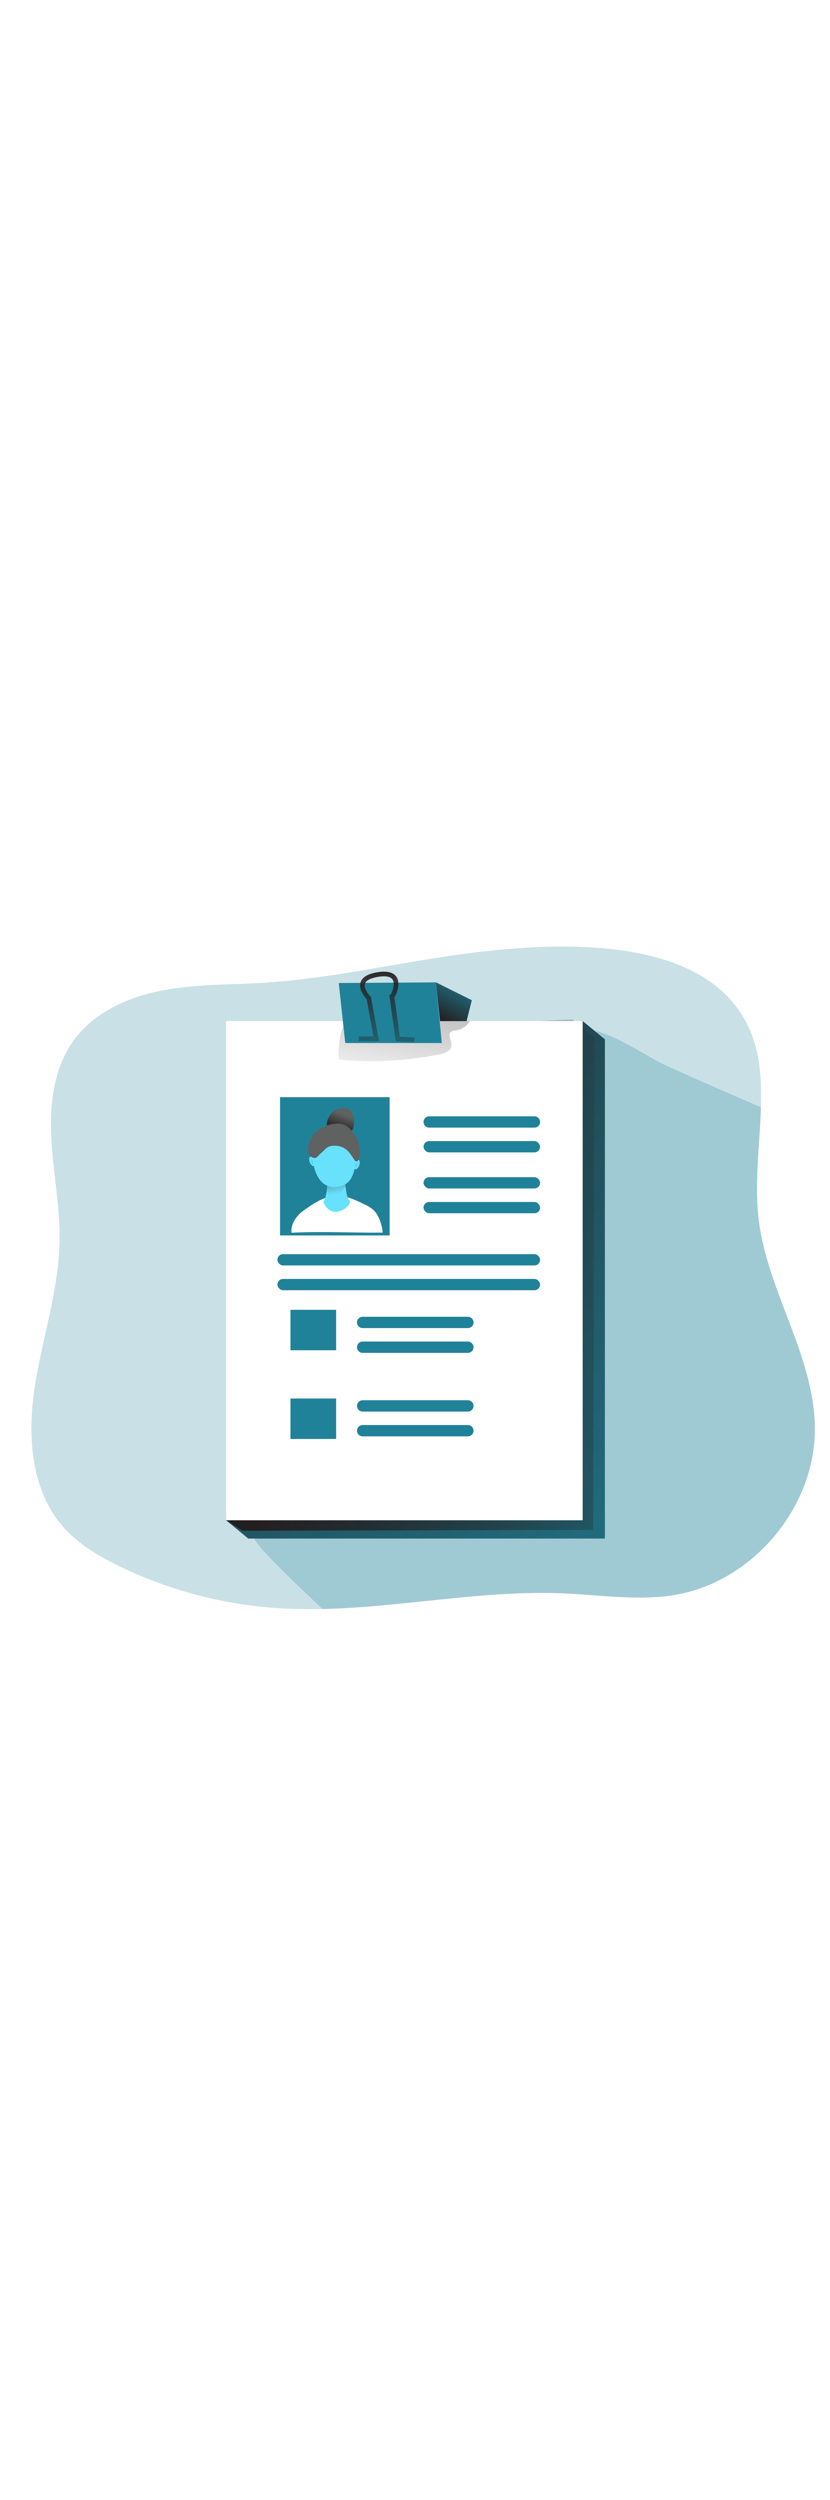 <svg id="_0256_personal_data" xmlns="http://www.w3.org/2000/svg" xmlns:xlink="http://www.w3.org/1999/xlink" viewBox="0 0 500 500" data-imageid="personal-data-71" imageName="Personal Data" class="illustrations_image" style="width: 166px;"><defs><style>.cls-1_personal-data-71{fill:url(#linear-gradient);}.cls-1_personal-data-71,.cls-2_personal-data-71,.cls-3_personal-data-71,.cls-4_personal-data-71,.cls-5_personal-data-71,.cls-6_personal-data-71,.cls-7_personal-data-71,.cls-8_personal-data-71,.cls-9_personal-data-71,.cls-10_personal-data-71,.cls-11_personal-data-71,.cls-12_personal-data-71,.cls-13_personal-data-71,.cls-14_personal-data-71,.cls-15_personal-data-71,.cls-16_personal-data-71,.cls-17_personal-data-71,.cls-18_personal-data-71{stroke-width:0px;}.cls-2_personal-data-71{fill:url(#linear-gradient-11-personal-data-71);}.cls-3_personal-data-71{fill:url(#linear-gradient-12-personal-data-71);}.cls-4_personal-data-71{fill:url(#linear-gradient-13-personal-data-71);}.cls-5_personal-data-71{fill:url(#linear-gradient-10-personal-data-71);}.cls-6_personal-data-71{fill:url(#linear-gradient-14-personal-data-71);}.cls-7_personal-data-71{fill:url(#linear-gradient-4-personal-data-71);}.cls-8_personal-data-71{fill:url(#linear-gradient-2-personal-data-71);}.cls-9_personal-data-71{fill:url(#linear-gradient-3-personal-data-71);}.cls-10_personal-data-71{fill:url(#linear-gradient-8-personal-data-71);}.cls-11_personal-data-71{fill:url(#linear-gradient-9-personal-data-71);}.cls-12_personal-data-71{fill:url(#linear-gradient-7-personal-data-71);}.cls-13_personal-data-71{fill:url(#linear-gradient-5-personal-data-71);}.cls-14_personal-data-71{fill:url(#linear-gradient-6-personal-data-71);}.cls-15_personal-data-71{isolation:isolate;opacity:.24;}.cls-15_personal-data-71,.cls-18_personal-data-71{fill:#68e1fd;}.cls-16_personal-data-71{fill:#606161;}.cls-17_personal-data-71{fill:#fff;}</style><linearGradient id="linear-gradient-personal-data-71" x1="303.62" y1="1920.61" x2="302.56" y2="1987.67" gradientTransform="translate(-496.41 1709.64) rotate(15.71) scale(1 -.89) skewX(-.1)" gradientUnits="userSpaceOnUse"><stop offset="0" stop-color="#231f20" stop-opacity="0"/><stop offset="1" stop-color="#231f20"/></linearGradient><linearGradient id="linear-gradient-2-personal-data-71" x1="952.91" y1="1348.52" x2="495.54" y2="1878.18" gradientTransform="translate(-471 1884.69) scale(1 -1)" xlink:href="#linear-gradient-personal-data-71"/><linearGradient id="linear-gradient-3-personal-data-71" x1="888.81" y1="1631.52" x2="612.19" y2="1603.23" gradientTransform="translate(-471 1884.69) scale(1 -1)" xlink:href="#linear-gradient-personal-data-71"/><linearGradient id="linear-gradient-4-personal-data-71" x1="711.22" y1="1720.32" x2="748.94" y2="1926.21" gradientTransform="translate(-475.14 1880.39) scale(1 -1)" xlink:href="#linear-gradient-personal-data-71"/><linearGradient id="linear-gradient-5-personal-data-71" x1="751.27" y1="1800" x2="736.73" y2="1772.89" gradientTransform="translate(-471 1884.69) scale(1 -1)" xlink:href="#linear-gradient-personal-data-71"/><linearGradient id="linear-gradient-6-personal-data-71" x1="708.4" y1="1733.87" x2="707.35" y2="1800.92" gradientTransform="translate(-475.14 1880.39) scale(1 -1)" xlink:href="#linear-gradient-personal-data-71"/><linearGradient id="linear-gradient-7-personal-data-71" x1="-775.93" y1="1681.84" x2="-772.19" y2="1681.84" gradientTransform="translate(-559.22 1880.39) rotate(-180)" gradientUnits="userSpaceOnUse"><stop offset="0" stop-color="#68e1fd"/><stop offset=".42" stop-color="#68e1fd"/><stop offset="1" stop-color="#68e1fd"/></linearGradient><linearGradient id="linear-gradient-8-personal-data-71" x1="190.85" y1="1683.77" x2="194.59" y2="1683.77" gradientTransform="translate(-4.6 1880.39) scale(1 -1)" xlink:href="#linear-gradient-7-personal-data-71"/><linearGradient id="linear-gradient-9-personal-data-71" x1="-766.42" y1="1712.05" x2="-762.77" y2="1702.38" gradientTransform="translate(-559.22 1880.39) rotate(-180)" xlink:href="#linear-gradient-personal-data-71"/><linearGradient id="linear-gradient-10-personal-data-71" x1="-770.09" y1="1665.54" x2="-753.98" y2="1665.54" xlink:href="#linear-gradient-7-personal-data-71"/><linearGradient id="linear-gradient-11-personal-data-71" x1="-763.64" y1="1659.8" x2="-756.19" y2="1696.56" gradientTransform="translate(-559.22 1880.39) rotate(-180)" gradientUnits="userSpaceOnUse"><stop offset=".12" stop-color="#010101" stop-opacity="0"/><stop offset=".95" stop-color="#010101"/></linearGradient><linearGradient id="linear-gradient-12-personal-data-71" x1="-773.49" y1="1685.6" x2="-747.96" y2="1685.6" xlink:href="#linear-gradient-7-personal-data-71"/><linearGradient id="linear-gradient-13-personal-data-71" x1="-745.64" y1="1683.64" x2="-753.2" y2="1685.22" xlink:href="#linear-gradient-11-personal-data-71"/><linearGradient id="linear-gradient-14-personal-data-71" x1="209.05" y1="1681.78" x2="201.49" y2="1683.34" gradientTransform="translate(7.28 1880.39) scale(1 -1)" xlink:href="#linear-gradient-11-personal-data-71"/></defs><g id="background_personal-data-71"><path class="cls-15_personal-data-71 targetColor" d="M490.89,356.53c.75,47.76-36.99,93.17-84.04,101.18-22.02,3.76-44.49.14-66.85-.86-48.65-2.12-97.18,8.32-145.74,9.41-9.83.22-19.68,0-29.53-.69-32.4-2.45-64.05-11.04-93.25-25.29-12.46-6.07-24.61-13.33-33.68-23.77-19.46-22.36-21.33-55.1-16.83-84.36,4.5-29.26,14.4-57.86,14.9-87.48.36-20.68-3.88-41.13-4.97-61.79-1.09-20.65,1.42-42.55,13.58-59.27,12.16-16.72,32.39-25.88,52.66-29.87,20.27-3.99,41.07-3.46,61.71-4.75,42.7-2.62,84.51-13.03,126.96-18.22,63.31-7.76,165.12-10.27,172.13,72.59.54,6.85.69,13.73.44,20.6-.62,22.89-4.13,45.86-1.22,68.57,5.44,42.68,33.06,80.98,33.74,123.99Z" style="fill: rgb(32, 130, 153);"/><path class="cls-15_personal-data-71 targetColor" d="M490.89,356.53c.75,47.76-36.99,93.17-84.04,101.18-22.02,3.76-44.49.14-66.85-.86-48.65-2.12-97.18,8.32-145.74,9.41-11.89-11.22-23.76-22.44-34.92-34.33-3.42-3.7-7.03-7.81-7.7-12.83-.48-3.74.73-7.49,1.92-11.05,20.78-60.9,49.73-118.69,86.08-171.79,16.97-24.81,35.51-48.42,54.48-71.7,12.89-15.79,29.58-46.52,52.47-48.03,18.65-1.23,40.28,15.88,56.47,23.19,18.34,8.29,36.84,16.26,55.32,24.28-.62,22.89-4.13,45.86-1.22,68.57,5.44,42.67,33.06,80.96,33.74,123.97Z" style="fill: rgb(32, 130, 153);"/></g><g id="CV_personal-data-71"><path class="cls-1_personal-data-71" d="M277.08,125.17l-10.68-3.35,2.92-25.13h.86c1.06-.86,4.16-4.56,3.33-7.31-.74-2.52-4.75-3.52-7.99-3.94-4.6-.58-7.61-.06-8.72,1.5-1.48,2.1.47,6.06,1.35,7.4l.23.35-1.61,24.29-11.85-3.27.67-2.4,8.58,2.4,1.35-20.53c-.86-1.39-3.42-6.35-1.12-9.66,1.71-2.43,5.51-3.29,11.31-2.57,9.06,1.15,10.8,4.9,10.67,7.85s-2.62,6.55-4.49,7.9l-2.49,21.39,8.45,2.65-.77,2.44Z"/><polygon class="cls-18_personal-data-71 targetColor" points="364.38 423.81 149.57 423.81 136.21 412.8 149.57 123.08 351.01 112.08 364.38 123.08 364.38 423.81" style="fill: rgb(32, 130, 153);"/><polygon class="cls-8_personal-data-71" points="364.38 423.81 149.57 423.81 136.21 412.8 149.57 123.08 351.01 112.08 364.38 123.08 364.38 423.81"/><polygon class="cls-9_personal-data-71" points="357.3 418.56 146.17 419.09 136.21 412.8 143.29 122.04 344.72 111.04 358.09 122.04 357.3 418.56"/><rect class="cls-17_personal-data-71" x="136.21" y="112.08" width="214.8" height="300.72"/><path class="cls-7_personal-data-71" d="M203.9,133.01c-.11.76-.16,1.71.45,2.14.34.2.72.31,1.11.31,19.79,1.71,39.72.61,59.2-3.29,3.21-.64,7.09-2.11,7.32-5.37.21-2.89-2.57-6.43-.33-8.24.84-.5,1.8-.77,2.78-.78,3.6-.53,6.77-2.63,8.65-5.75l-56.17-.45c-5.46-.04-15.4-2.34-19.3,2.57-3.02,3.76-3.72,14.4-3.72,18.86Z"/><polygon class="cls-18_personal-data-71 targetColor" points="266.14 125.31 207.99 125.31 204.06 89.16 262.6 88.77 266.14 125.31" style="fill: rgb(32, 130, 153);"/><polygon class="cls-18_personal-data-71 targetColor" points="262.6 88.77 284.22 99.51 281.07 112.08 265.09 112.08 262.6 88.77" style="fill: rgb(32, 130, 153);"/><polygon class="cls-13_personal-data-71" points="262.6 88.77 284.22 99.51 281.07 112.08 265.09 112.08 262.6 88.77"/><path class="cls-14_personal-data-71" d="M249.59,124.74l-11.19-.44-3.87-27.94.8-.21c.8-1.25,2.8-6.14,1.27-8.86-1.39-2.48-5.52-2.39-8.74-1.87-4.59.74-7.37,2.19-8.01,4.2-.86,2.7,2.06,6.38,3.26,7.57l.32.31,4.9,26.64h-12.29v-2.79h8.94l-4.14-22.5c-1.16-1.26-5-5.81-3.64-10.08.99-3.12,4.43-5.18,10.27-6.11,9.03-1.45,11.7,2.07,12.37,5.29.67,3.22-.79,7.84-2.23,9.84l3.29,23.8,8.85.35-.15,2.79Z"/><rect class="cls-18_personal-data-71 targetColor" x="168.7" y="157.92" width="66.01" height="83.3" style="fill: rgb(32, 130, 153);"/><path class="cls-18_personal-data-71 targetColor" d="M258.55,169.45h63.4c1.88,0,3.41,1.52,3.41,3.41h0c0,1.88-1.52,3.41-3.41,3.41h-63.4c-1.88,0-3.41-1.52-3.41-3.41h0c0-1.88,1.52-3.41,3.41-3.41Z" style="fill: rgb(32, 130, 153);"/><rect class="cls-18_personal-data-71 targetColor" x="255.14" y="184.38" width="70.21" height="6.81" rx="3.41" ry="3.41" style="fill: rgb(32, 130, 153);"/><rect class="cls-18_personal-data-71 targetColor" x="255.14" y="206.12" width="70.21" height="6.81" rx="3.41" ry="3.41" style="fill: rgb(32, 130, 153);"/><rect class="cls-18_personal-data-71 targetColor" x="255.14" y="221.05" width="70.21" height="6.81" rx="3.41" ry="3.41" style="fill: rgb(32, 130, 153);"/><path class="cls-18_personal-data-71 targetColor" d="M218.46,290.21h63.4c1.88,0,3.41,1.52,3.41,3.41h0c0,1.88-1.52,3.41-3.41,3.41h-63.4c-1.88,0-3.41-1.52-3.41-3.41h0c0-1.88,1.52-3.41,3.41-3.41Z" style="fill: rgb(32, 130, 153);"/><path class="cls-18_personal-data-71 targetColor" d="M218.46,305.14h63.4c1.88,0,3.41,1.52,3.41,3.41h0c0,1.88-1.52,3.41-3.41,3.41h-63.4c-1.88,0-3.41-1.52-3.41-3.41h0c0-1.88,1.52-3.41,3.41-3.41Z" style="fill: rgb(32, 130, 153);"/><path class="cls-18_personal-data-71 targetColor" d="M218.46,340.5h63.4c1.88,0,3.41,1.52,3.41,3.41h0c0,1.88-1.52,3.41-3.41,3.41h-63.4c-1.88,0-3.41-1.52-3.41-3.41h0c0-1.88,1.52-3.41,3.41-3.41Z" style="fill: rgb(32, 130, 153);"/><path class="cls-18_personal-data-71 targetColor" d="M218.46,355.43h63.4c1.88,0,3.41,1.52,3.41,3.41h0c0,1.88-1.52,3.41-3.41,3.41h-63.4c-1.88,0-3.41-1.52-3.41-3.41h0c0-1.88,1.52-3.41,3.41-3.41Z" style="fill: rgb(32, 130, 153);"/><rect class="cls-18_personal-data-71 targetColor" x="167.12" y="252.49" width="158.22" height="6.81" rx="3.41" ry="3.41" style="fill: rgb(32, 130, 153);"/><rect class="cls-18_personal-data-71 targetColor" x="167.12" y="267.42" width="158.22" height="6.81" rx="3.41" ry="3.41" style="fill: rgb(32, 130, 153);"/><rect class="cls-18_personal-data-71 targetColor" x="174.98" y="286.02" width="27.51" height="24.36" style="fill: rgb(32, 130, 153);"/><rect class="cls-18_personal-data-71 targetColor" x="174.98" y="339.46" width="27.51" height="24.36" style="fill: rgb(32, 130, 153);"/><path class="cls-17_personal-data-71" d="M182.46,226.53c-3.98,2.92-7.55,8.16-6.84,13.06,19.48-.96,37.97.16,54.9-.09-.34-4.45-2.13-10.1-5.23-13.31-1.61-1.49-3.47-2.69-5.49-3.55-4.12-2.03-8.31-4.05-12.83-4.99-9.03-1.91-17.39,3.68-24.5,8.88Z"/><path class="cls-12_personal-data-71" d="M216.68,196.78c.15,1.45-.33,2.89-1.32,3.95-.23.27-.52.48-.86.6-1.71.56-1.79-2.9-1.3-3.88.58-1.12,3.22-2.89,3.47-.67Z"/><path class="cls-10_personal-data-71" d="M186.29,194.84c-.15,1.44.32,2.88,1.31,3.95.23.27.53.47.86.6,1.71.56,1.79-2.91,1.29-3.88-.56-1.1-3.2-2.89-3.46-.67Z"/><path class="cls-16_personal-data-71" d="M199.32,167.98c1.59-1.96,3.89-3.21,6.4-3.48,2.43-.26,5.13.58,6.43,2.64.84,1.57,1.22,3.35,1.11,5.13.15,1.65-.11,3.31-.75,4.84-.79,1.44-2.08,2.54-3.62,3.11-3.56,1.4-7.76.27-10.51-2.27s-1.21-7.35.94-9.97Z"/><path class="cls-11_personal-data-71" d="M199.32,167.98c1.59-1.96,3.89-3.21,6.4-3.48,2.43-.26,5.13.58,6.43,2.64.84,1.57,1.22,3.35,1.11,5.13.15,1.65-.11,3.31-.75,4.84-.79,1.44-2.08,2.54-3.62,3.11-3.56,1.4-7.76.27-10.51-2.27s-1.21-7.35.94-9.97Z"/><path class="cls-5_personal-data-71" d="M207.87,206.45s.1,11.31,2.68,13.69c2.58,2.38-10.32,13.49-15.78,1.09,0,0,3.17-5.36,2.09-14.38-1.09-9.03,11.01-.39,11.01-.39Z"/><path class="cls-2_personal-data-71" d="M208.25,209.12v2.48s-6.54,9.41-9.22,6.25c-2.68-3.16-1.89-3.87-1.89-3.87l-.29-7.14,11.4,2.28Z"/><path class="cls-3_personal-data-71" d="M214.11,190.28s1.88,17.26-7.35,20.69c-9.23,3.42-14.73-1.49-17.26-9.82s1.34-25.15,11.12-23.52c9.78,1.63,13.49,12.65,13.49,12.65Z"/><path class="cls-16_personal-data-71" d="M215.57,196.08c.42-.6.69-1.29.8-2.01,1.22-6.59-1.16-13.34-6.25-17.71-1.02-.89-2.19-1.59-3.46-2.04-1.27-.38-2.6-.52-3.92-.43-4.17.13-8.19,1.58-11.48,4.13-3.29,2.61-5.33,6.49-5.63,10.68-.11,1.23.09,2.46.58,3.59.51,1.14,1.53,1.97,2.75,2.24,2.13.37,2.71-1.6,4.44-2.91,2.57-1.98,3.42-4.91,9.33-4.41,9.6.8,10.28,12.03,12.85,8.87Z"/><path class="cls-4_personal-data-71" d="M188,196.08c-.11-.1-.2-.23-.27-.37-.04-.16-.06-.33-.07-.5-.02-.16-.1-.32-.22-.43-.13-.11-.31-.14-.47-.09-.14.06-.24.18-.28.33-.04.14-.06.29-.06.44-.06.57.03,1.14.25,1.67.21.36.48.69.8.96.11.14.27.22.44.24.11,0,.22-.05.31-.11.04-.02.08-.05.11-.09,0-.04,0-.09,0-.13.07-.39.07-.79,0-1.18-.1-.3-.29-.56-.54-.74Z"/><path class="cls-6_personal-data-71" d="M214.72,197.93c.11-.1.2-.23.27-.37.04-.16.06-.32.07-.49.02-.17.1-.32.23-.43.12-.12.3-.15.46-.09.13.07.24.18.28.33.04.15.06.29.06.44.06.57-.03,1.14-.25,1.67-.21.36-.48.68-.8.95-.11.13-.27.22-.44.25-.11-.01-.22-.05-.31-.12-.05-.02-.08-.05-.11-.09,0-.04,0-.09,0-.13-.07-.39-.07-.78,0-1.17.1-.3.29-.56.54-.75Z"/></g></svg>